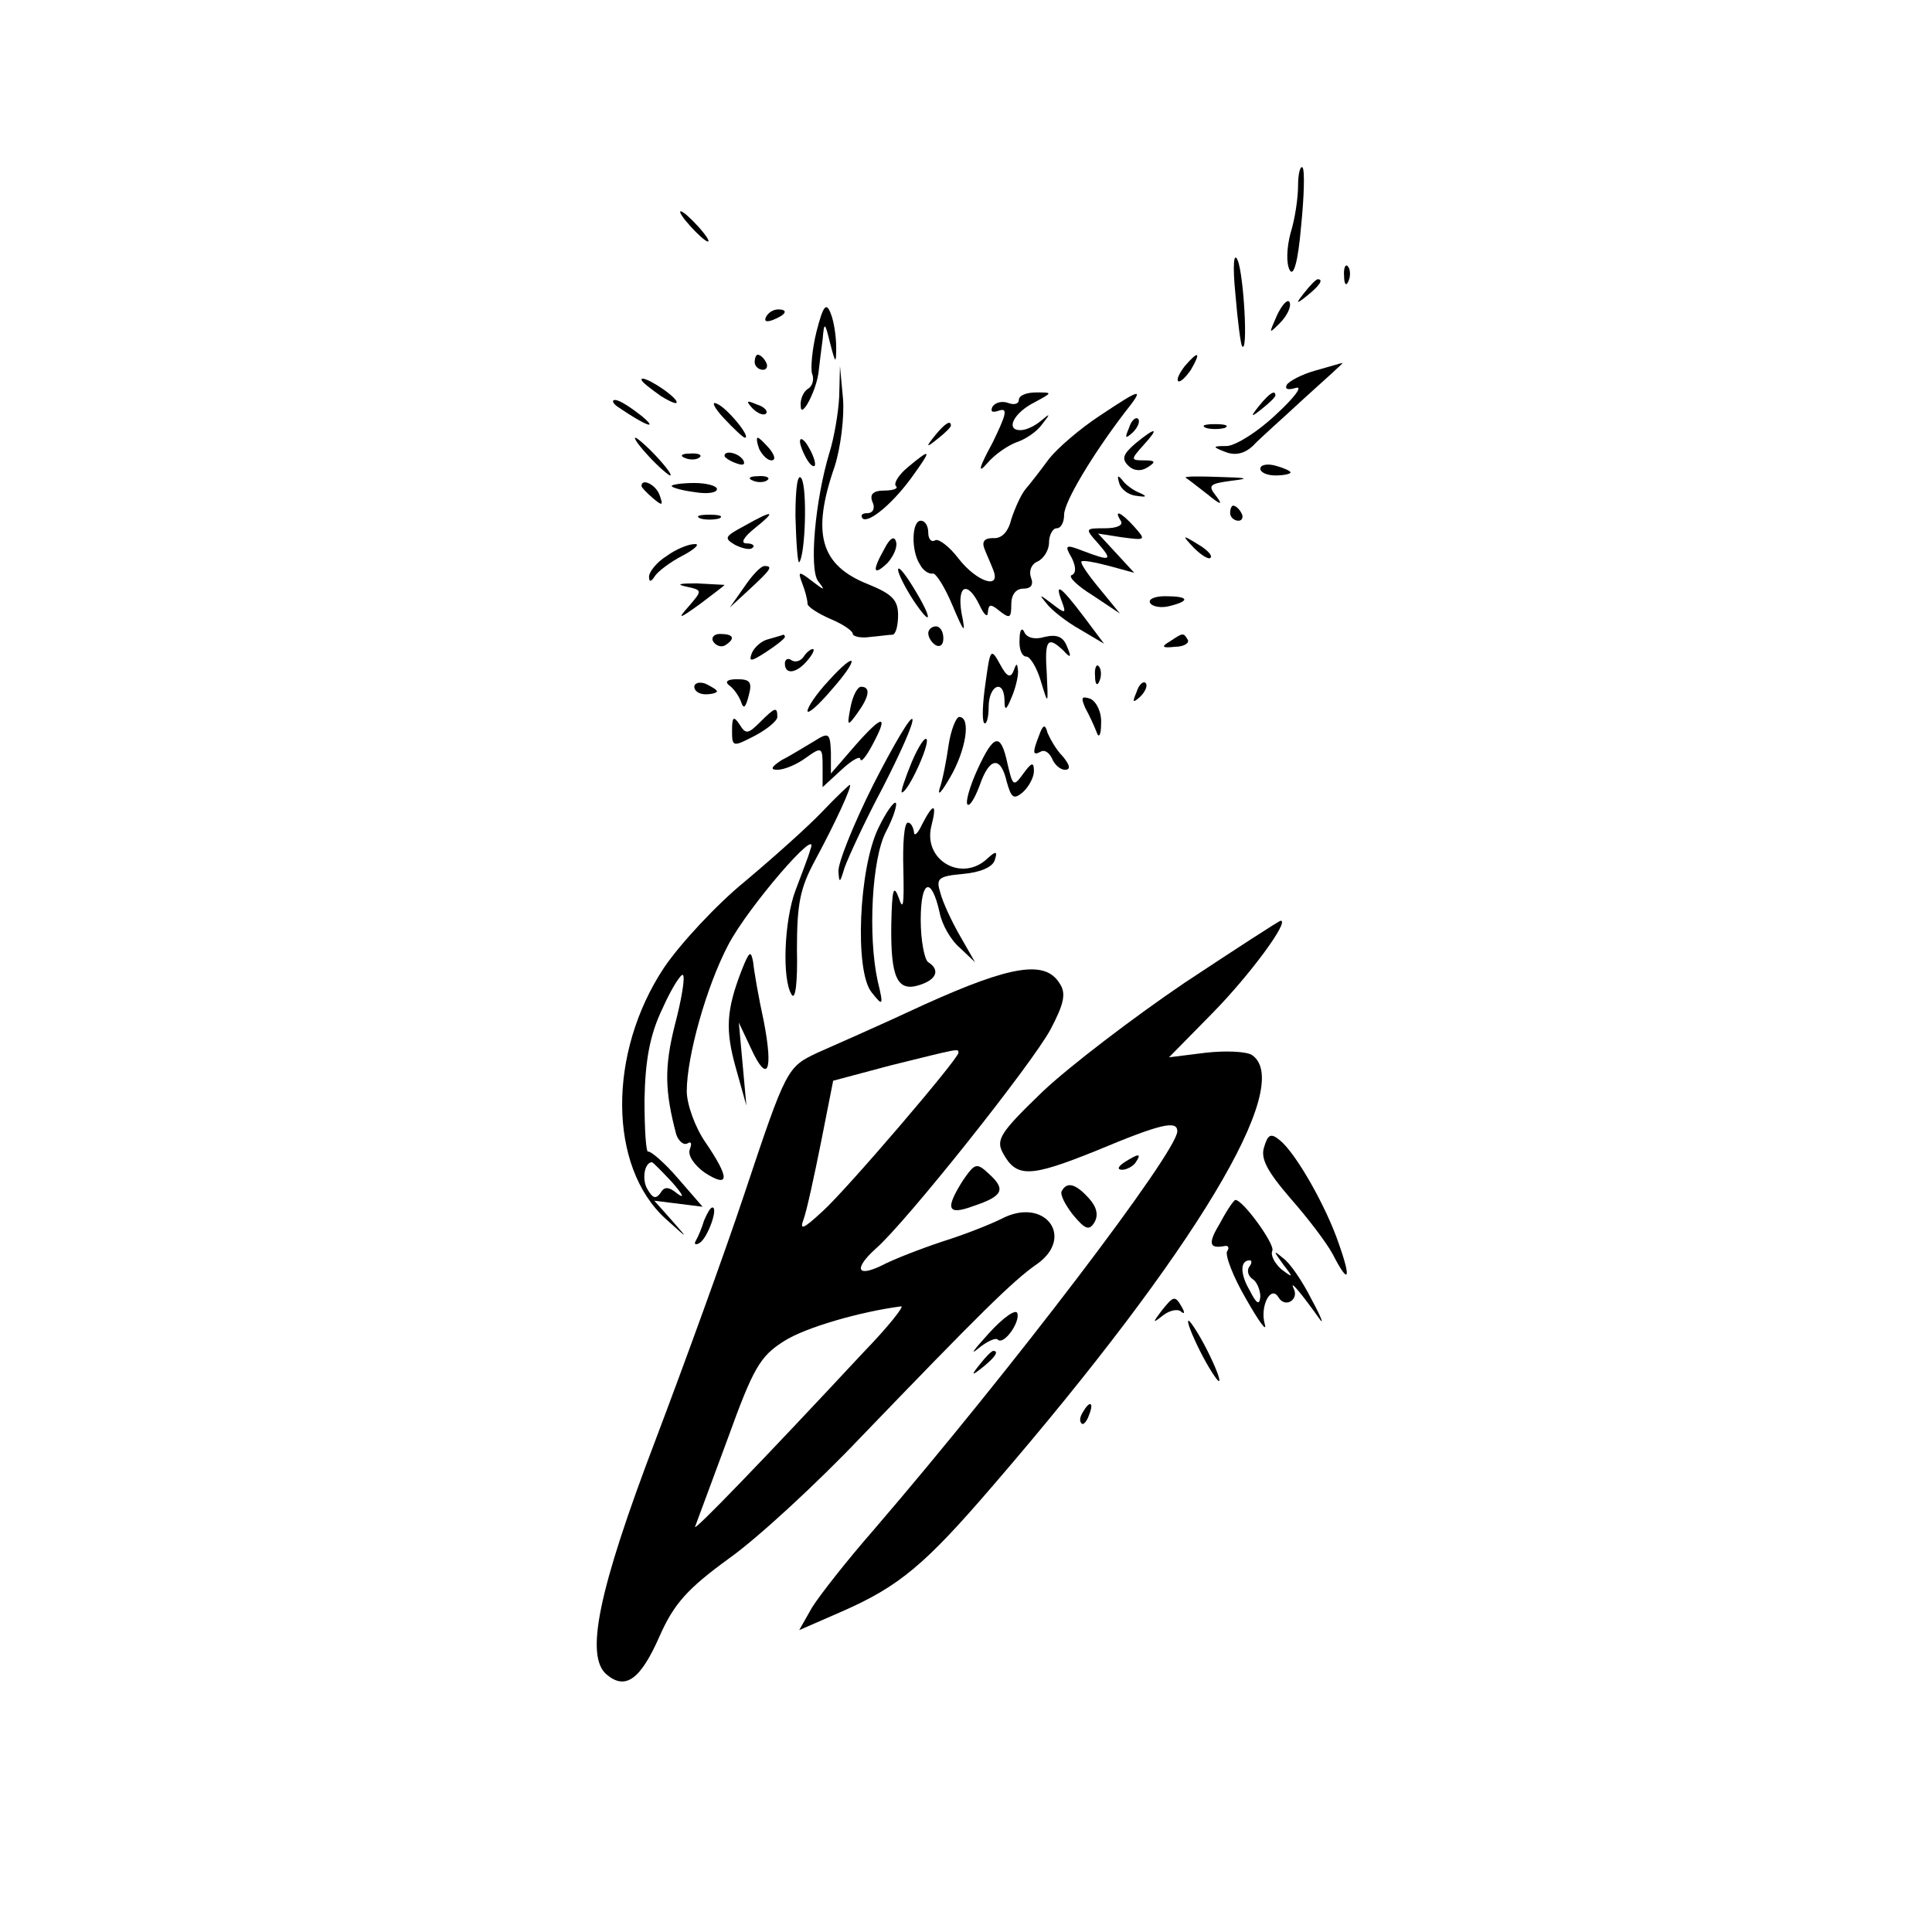 <?xml version="1.0" standalone="no"?>
<!DOCTYPE svg PUBLIC "-//W3C//DTD SVG 20010904//EN"
 "http://www.w3.org/TR/2001/REC-SVG-20010904/DTD/svg10.dtd">
<svg version="1.0" xmlns="http://www.w3.org/2000/svg"
 width="256pt" height="256pt" viewBox="0 0 256 256"
 preserveAspectRatio="xMidYMid meet">

<g transform="translate(0,256) scale(0.1,-0.1)"
fill="#000000" stroke="none">
<path d="M1720 2314 c0 -16 -4 -44 -10 -63 -5 -19 -6 -40 -1 -49 5 -9 11 11
15 58 4 39 5 74 2 78 -3 3 -6 -8 -6 -24z"/>
<path d="M915 2260 c10 -11 20 -20 23 -20 3 0 -3 9 -13 20 -10 11 -20 20 -23
20 -3 0 3 -9 13 -20z"/>
<path d="M1637 2170 c3 -36 7 -67 9 -69 8 -9 2 95 -6 114 -5 12 -7 -5 -3 -45z"/>
<path d="M1781 2194 c0 -11 3 -14 6 -6 3 7 2 16 -1 19 -3 4 -6 -2 -5 -13z"/>
<path d="M1729 2173 c-13 -16 -12 -17 4 -4 16 13 21 21 13 21 -2 0 -10 -8 -17
-17z"/>
<path d="M1692 2142 c-11 -25 -11 -25 4 -10 9 9 15 21 13 27 -2 6 -10 -2 -17
-17z"/>
<path d="M1082 2121 c-6 -24 -8 -49 -6 -56 3 -7 1 -16 -5 -20 -6 -3 -11 -14
-10 -23 0 -19 22 22 24 48 1 8 3 26 5 40 2 24 3 24 10 -5 7 -27 8 -28 8 -5 0
14 -3 34 -7 44 -6 16 -10 12 -19 -23z"/>
<path d="M1015 2140 c-3 -6 1 -7 9 -4 18 7 21 14 7 14 -6 0 -13 -4 -16 -10z"/>
<path d="M1000 2080 c0 -5 5 -10 11 -10 5 0 7 5 4 10 -3 6 -8 10 -11 10 -2 0
-4 -4 -4 -10z"/>
<path d="M1570 2075 c-7 -9 -11 -17 -9 -20 3 -2 10 5 17 15 14 24 10 26 -8 5z"/>
<path d="M1743 2069 c-18 -5 -35 -14 -38 -19 -3 -6 2 -7 12 -4 10 3 -2 -13
-26 -35 -24 -23 -53 -41 -65 -42 -20 0 -20 -1 -2 -8 13 -5 25 -2 36 8 8 9 40
37 69 64 29 26 52 47 50 46 -2 0 -18 -5 -36 -10z"/>
<path d="M1112 2035 c-1 -22 -7 -56 -13 -75 -19 -63 -27 -154 -15 -170 10 -13
9 -13 -8 0 -18 14 -19 13 -13 -3 4 -10 7 -22 7 -27 0 -4 14 -13 30 -20 17 -7
30 -16 30 -20 0 -3 10 -6 23 -4 12 1 25 3 30 3 4 1 7 12 7 26 0 20 -8 28 -40
41 -63 25 -75 67 -44 156 8 25 13 66 11 90 l-4 43 -1 -40z"/>
<path d="M850 2057 c0 -3 12 -12 26 -22 15 -9 23 -12 20 -6 -7 11 -46 35 -46
28z"/>
<path d="M1350 2030 c0 -5 -6 -7 -14 -4 -8 3 -17 1 -21 -5 -3 -7 0 -8 9 -5 12
4 9 -6 -9 -43 -18 -33 -20 -42 -7 -27 10 12 28 24 39 28 12 4 27 14 34 24 11
14 11 15 -1 5 -8 -7 -20 -13 -28 -13 -20 0 -9 23 19 37 24 13 24 13 2 13 -13
0 -23 -4 -23 -10z"/>
<path d="M1457 2009 c-26 -17 -56 -43 -67 -57 -11 -15 -25 -33 -31 -40 -6 -7
-14 -25 -19 -40 -4 -17 -13 -26 -24 -25 -11 0 -15 -4 -12 -13 3 -8 9 -21 12
-29 11 -27 -22 -16 -46 15 -12 16 -27 27 -31 24 -5 -3 -9 2 -9 10 0 9 -4 16
-10 16 -12 0 -13 -40 -1 -58 4 -8 12 -13 17 -12 4 1 16 -18 26 -42 16 -38 18
-39 12 -10 -6 37 8 43 24 10 6 -13 11 -17 11 -9 1 11 4 11 16 1 13 -10 15 -9
15 9 0 13 6 21 16 21 10 0 14 5 10 15 -3 9 1 18 9 21 8 4 15 15 15 25 0 10 5
19 10 19 6 0 10 8 10 18 0 17 38 80 80 135 27 34 24 34 -33 -4z"/>
<path d="M1669 2023 c-13 -16 -12 -17 4 -4 9 7 17 15 17 17 0 8 -8 3 -21 -13z"/>
<path d="M820 2020 c35 -24 54 -31 30 -11 -14 11 -29 21 -35 21 -5 0 -3 -5 5
-10z"/>
<path d="M959 2006 c14 -15 26 -26 28 -26 9 0 -24 40 -37 45 -8 4 -4 -5 9 -19z"/>
<path d="M997 2019 c7 -7 15 -10 18 -7 3 3 -2 9 -12 12 -14 6 -15 5 -6 -5z"/>
<path d="M1496 1993 c-6 -14 -5 -15 5 -6 7 7 10 15 7 18 -3 3 -9 -2 -12 -12z"/>
<path d="M1239 1983 c-13 -16 -12 -17 4 -4 9 7 17 15 17 17 0 8 -8 3 -21 -13z"/>
<path d="M1598 1993 c6 -2 18 -2 25 0 6 3 1 5 -13 5 -14 0 -19 -2 -12 -5z"/>
<path d="M1504 1972 c-16 -14 -18 -20 -9 -29 7 -7 17 -8 26 -2 11 7 10 9 -5 9
-18 0 -18 1 -1 20 22 24 17 25 -11 2z"/>
<path d="M860 1955 c13 -14 26 -25 28 -25 3 0 -5 11 -18 25 -13 14 -26 25 -28
25 -3 0 5 -11 18 -25z"/>
<path d="M1006 1965 c4 -8 11 -15 16 -15 6 0 5 6 -2 15 -7 8 -14 15 -16 15 -2
0 -1 -7 2 -15z"/>
<path d="M1060 1975 c0 -5 5 -17 10 -25 5 -8 10 -10 10 -5 0 6 -5 17 -10 25
-5 8 -10 11 -10 5z"/>
<path d="M908 1953 c7 -3 16 -2 19 1 4 3 -2 6 -13 5 -11 0 -14 -3 -6 -6z"/>
<path d="M960 1956 c0 -2 7 -7 16 -10 8 -3 12 -2 9 4 -6 10 -25 14 -25 6z"/>
<path d="M1203 1941 c-12 -10 -19 -21 -16 -25 4 -3 -3 -6 -15 -6 -15 0 -20 -5
-16 -15 4 -8 1 -15 -7 -15 -7 0 -9 -3 -6 -7 8 -7 42 21 69 60 23 32 21 33 -9
8z"/>
<path d="M1670 1939 c0 -5 9 -9 20 -9 11 0 20 2 20 4 0 2 -9 6 -20 9 -11 3
-20 1 -20 -4z"/>
<path d="M1054 1876 c1 -36 3 -63 5 -61 8 9 11 97 3 111 -5 8 -8 -12 -8 -50z"/>
<path d="M998 1923 c7 -3 16 -2 19 1 4 3 -2 6 -13 5 -11 0 -14 -3 -6 -6z"/>
<path d="M1483 1920 c2 -8 12 -16 23 -17 13 -2 15 -1 4 4 -8 3 -19 11 -23 17
-6 7 -7 6 -4 -4z"/>
<path d="M1571 1927 c2 -1 15 -11 29 -22 17 -14 21 -15 12 -3 -12 15 -10 17
20 21 25 3 21 4 -16 5 -27 1 -47 1 -45 -1z"/>
<path d="M850 1916 c0 -2 7 -9 15 -16 13 -11 14 -10 9 4 -5 14 -24 23 -24 12z"/>
<path d="M890 1916 c0 -2 14 -6 30 -8 17 -3 30 -1 30 4 0 4 -13 8 -30 8 -16 0
-30 -2 -30 -4z"/>
<path d="M1630 1880 c0 -5 5 -10 11 -10 5 0 7 5 4 10 -3 6 -8 10 -11 10 -2 0
-4 -4 -4 -10z"/>
<path d="M928 1873 c6 -2 18 -2 25 0 6 3 1 5 -13 5 -14 0 -19 -2 -12 -5z"/>
<path d="M986 1863 c-26 -14 -27 -16 -12 -25 10 -5 20 -7 23 -4 4 3 0 6 -8 6
-8 0 -4 8 11 20 30 24 25 25 -14 3z"/>
<path d="M1485 1870 c4 -6 -5 -10 -21 -10 -26 0 -27 0 -9 -20 20 -23 17 -24
-20 -10 -23 9 -25 8 -15 -9 6 -12 6 -21 0 -23 -5 -2 7 -14 28 -27 l36 -24 -27
33 c-15 18 -26 34 -24 36 2 2 18 -1 37 -6 l33 -9 -24 26 -24 26 32 -5 c31 -4
32 -4 16 14 -17 19 -28 24 -18 8z"/>
<path d="M1172 1833 c-17 -30 -15 -37 4 -19 8 9 14 22 11 29 -2 7 -8 4 -15
-10z"/>
<path d="M1582 1834 c10 -10 20 -16 22 -13 3 3 -5 11 -17 18 -21 13 -21 12 -5
-5z"/>
<path d="M883 1823 c-13 -8 -23 -21 -23 -27 0 -8 3 -7 8 1 4 6 21 19 37 27 17
9 23 16 15 15 -8 0 -25 -7 -37 -16z"/>
<path d="M986 1782 l-19 -27 26 24 c28 26 32 31 20 31 -5 0 -17 -13 -27 -28z"/>
<path d="M1190 1805 c0 -5 9 -23 20 -40 26 -39 26 -25 0 17 -11 18 -20 29 -20
23z"/>
<path d="M908 1783 c23 -5 23 -5 5 -26 -16 -18 -14 -18 15 3 17 13 32 24 32
25 0 0 -17 1 -37 2 -21 0 -28 -1 -15 -4z"/>
<path d="M1407 1763 c6 -16 5 -17 -13 -3 -17 13 -18 13 -7 0 6 -8 26 -24 44
-34 l32 -19 -27 36 c-31 41 -39 46 -29 20z"/>
<path d="M1524 1761 c3 -5 15 -7 26 -4 28 7 25 13 -6 13 -14 0 -23 -4 -20 -9z"/>
<path d="M1230 1721 c0 -6 5 -13 10 -16 6 -3 10 1 10 9 0 9 -4 16 -10 16 -5 0
-10 -4 -10 -9z"/>
<path d="M1351 1713 c-1 -13 3 -23 9 -23 5 0 14 -15 19 -32 10 -33 10 -33 8
10 -3 44 1 50 22 30 10 -11 11 -9 5 5 -5 13 -13 17 -30 13 -13 -4 -24 -1 -27
7 -3 6 -6 2 -6 -10z"/>
<path d="M945 1710 c4 -6 11 -8 16 -5 14 9 11 15 -7 15 -8 0 -12 -5 -9 -10z"/>
<path d="M1018 1713 c-9 -2 -19 -11 -22 -19 -4 -11 -1 -11 19 2 14 9 25 18 25
20 0 2 -1 3 -2 3 -2 -1 -10 -3 -20 -6z"/>
<path d="M1550 1710 c-12 -7 -10 -9 7 -7 12 0 19 5 17 9 -6 10 -6 10 -24 -2z"/>
<path d="M1065 1690 c-4 -6 -11 -8 -16 -5 -5 4 -9 1 -9 -4 0 -16 16 -13 30 4
7 8 10 15 7 15 -3 0 -9 -5 -12 -10z"/>
<path d="M1306 1656 c-4 -27 -5 -50 -2 -54 3 -3 6 7 6 21 0 29 20 38 21 10 0
-15 2 -15 9 2 5 11 9 27 9 35 -1 12 -2 12 -6 1 -4 -10 -9 -8 -18 9 -12 22 -13
20 -19 -24z"/>
<path d="M1098 1658 c-16 -17 -28 -35 -28 -40 0 -5 14 7 31 27 39 44 35 55 -3
13z"/>
<path d="M1451 1664 c0 -11 3 -14 6 -6 3 7 2 16 -1 19 -3 4 -6 -2 -5 -13z"/>
<path d="M920 1650 c0 -6 7 -10 15 -10 8 0 15 2 15 4 0 2 -7 6 -15 10 -8 3
-15 1 -15 -4z"/>
<path d="M966 1652 c6 -4 13 -14 16 -22 3 -10 6 -8 10 8 5 18 2 22 -15 22 -13
0 -17 -3 -11 -8z"/>
<path d="M1506 1643 c-6 -14 -5 -15 5 -6 7 7 10 15 7 18 -3 3 -9 -2 -12 -12z"/>
<path d="M1127 1623 c-5 -26 -4 -26 9 -8 16 22 18 35 5 35 -5 0 -11 -12 -14
-27z"/>
<path d="M1438 1622 c5 -9 12 -24 15 -32 3 -9 6 -4 6 11 1 15 -6 29 -14 33
-12 4 -13 2 -7 -12z"/>
<path d="M1007 1603 c-16 -16 -19 -16 -27 -3 -8 12 -10 10 -10 -8 0 -22 1 -22
30 -7 17 9 30 20 30 25 0 14 -3 13 -23 -7z"/>
<path d="M1157 1520 c-26 -52 -47 -104 -46 -115 1 -16 2 -15 8 5 5 14 27 62
51 107 23 45 41 85 39 90 -2 5 -25 -34 -52 -87z"/>
<path d="M1133 1572 l-32 -37 0 28 c-1 26 -3 27 -22 15 -12 -7 -31 -19 -43
-25 -14 -9 -16 -13 -6 -13 9 0 26 7 38 16 21 15 22 14 22 -12 l0 -27 25 23
c14 13 25 19 25 14 1 -5 8 4 16 19 22 41 14 41 -23 -1z"/>
<path d="M1257 1573 c-3 -21 -8 -47 -12 -58 -3 -11 3 -4 14 15 21 36 28 80 12
80 -4 0 -11 -17 -14 -37z"/>
<path d="M1377 1586 c-9 -23 -9 -28 2 -22 5 3 11 -1 15 -9 3 -8 11 -15 17 -15
8 0 7 6 -3 18 -9 9 -17 24 -20 31 -3 12 -6 11 -11 -3z"/>
<path d="M1208 1550 c-9 -22 -15 -40 -13 -40 8 0 36 61 33 70 -2 5 -11 -9 -20
-30z"/>
<path d="M1295 1540 c-10 -22 -16 -43 -13 -46 3 -3 10 9 16 25 13 38 28 40 36
5 6 -21 9 -24 21 -14 8 7 15 20 15 28 0 13 -3 12 -14 -3 -13 -18 -14 -17 -21
13 -9 42 -18 40 -40 -8z"/>
<path d="M1089 1484 c-18 -19 -65 -61 -102 -92 -38 -31 -86 -83 -107 -114 -75
-113 -74 -264 2 -333 30 -27 31 -28 9 -3 l-24 27 32 -4 32 -4 -33 38 c-18 21
-36 36 -39 35 -3 -2 -5 29 -5 69 1 52 7 86 24 121 12 27 25 47 27 44 3 -3 -2
-33 -11 -67 -14 -56 -13 -87 2 -144 3 -9 10 -15 15 -12 5 3 6 0 3 -8 -3 -8 6
-21 20 -31 33 -21 33 -7 1 40 -14 20 -25 51 -25 68 0 46 26 139 55 194 26 50
122 161 109 127 -3 -11 -13 -36 -20 -55 -15 -40 -18 -118 -5 -138 5 -8 8 17 7
60 0 60 4 81 24 118 27 50 50 100 46 100 -1 0 -18 -16 -37 -36z m-198 -491
c13 -15 17 -22 7 -15 -12 10 -18 10 -23 1 -6 -8 -10 -7 -17 5 -8 13 -4 36 6
36 1 0 13 -12 27 -27z"/>
<path d="M1164 1463 c-26 -53 -32 -190 -9 -218 15 -19 16 -18 8 15 -13 59 -8
162 11 198 10 19 15 36 13 38 -2 3 -13 -12 -23 -33z"/>
<path d="M1222 1468 c-6 -13 -11 -17 -11 -10 -1 6 -4 12 -8 12 -5 0 -7 -28 -6
-62 1 -46 0 -56 -6 -38 -7 19 -9 12 -10 -35 -1 -71 8 -90 38 -80 22 7 27 20
11 30 -5 3 -10 29 -10 56 0 53 14 59 25 10 3 -16 15 -37 27 -47 l20 -19 -20
35 c-11 19 -23 45 -26 57 -6 19 -3 22 30 25 23 2 39 9 42 18 4 12 2 13 -9 3
-34 -33 -86 -3 -75 42 8 31 3 32 -12 3z"/>
<path d="M1570 1258 c-68 -46 -153 -111 -188 -144 -56 -54 -63 -64 -53 -82 18
-33 36 -32 123 3 86 36 108 41 108 26 0 -27 -219 -315 -403 -529 -35 -40 -71
-86 -81 -102 l-17 -30 55 24 c78 34 112 63 203 169 267 310 399 530 342 569
-8 5 -36 6 -62 3 l-48 -6 58 59 c50 51 102 122 90 122 -2 0 -59 -37 -127 -82z"/>
<path d="M983 1275 c-21 -54 -22 -80 -8 -130 l14 -50 -5 55 -5 55 16 -34 c22
-48 30 -31 17 36 -7 32 -13 67 -14 78 -3 16 -5 15 -15 -10z"/>
<path d="M1225 1229 c-60 -28 -124 -56 -142 -64 -40 -19 -41 -20 -97 -188 -25
-75 -78 -221 -117 -324 -77 -202 -94 -288 -65 -312 25 -21 45 -6 70 51 19 43
37 63 92 103 38 27 116 99 174 160 156 162 202 208 234 230 51 36 10 90 -47
60 -14 -7 -49 -21 -78 -30 -30 -10 -66 -24 -81 -32 -33 -16 -37 -4 -7 23 40
35 207 245 231 290 18 34 21 48 12 61 -19 31 -64 24 -179 -28z m45 -64 c0 -8
-147 -180 -180 -210 -26 -24 -31 -26 -25 -10 4 11 14 57 23 102 l16 81 75 20
c93 23 91 23 91 17z m-126 -397 c-135 -145 -226 -239 -223 -231 2 5 21 57 43
116 34 94 43 110 75 130 28 18 101 39 155 46 5 1 -17 -27 -50 -61z"/>
<path d="M1675 1040 c-5 -15 4 -32 35 -68 23 -26 48 -59 56 -74 21 -41 25 -34
8 14 -17 50 -57 120 -78 137 -12 10 -16 8 -21 -9z"/>
<path d="M1490 1020 c-9 -6 -10 -10 -3 -10 6 0 15 5 18 10 8 12 4 12 -15 0z"/>
<path d="M1276 996 c-24 -38 -21 -47 14 -34 39 13 43 22 21 42 -17 16 -19 15
-35 -8z"/>
<path d="M1407 982 c-3 -4 4 -18 15 -32 16 -19 21 -21 28 -10 6 10 3 21 -7 32
-17 19 -29 23 -36 10z"/>
<path d="M1617 940 c-17 -28 -15 -35 6 -31 5 1 6 -3 3 -7 -3 -5 8 -34 25 -63
17 -30 28 -45 25 -34 -7 24 8 53 18 36 9 -15 28 -3 20 12 -6 13 12 -9 34 -40
7 -10 3 1 -10 25 -12 24 -29 49 -38 55 -13 11 -13 10 0 -8 14 -18 14 -19 -2
-7 -9 8 -15 19 -12 25 3 9 -39 67 -49 67 -2 0 -11 -13 -20 -30z m38 -59 c-3
-5 -1 -12 5 -16 5 -3 10 -14 10 -23 -1 -12 -5 -10 -14 8 -13 22 -13 40 0 40 3
0 3 -4 -1 -9z"/>
<path d="M933 943 c-3 -10 -8 -22 -11 -27 -3 -5 0 -6 5 -3 11 7 25 47 17 47
-3 0 -7 -8 -11 -17z"/>
<path d="M1539 823 c-12 -16 -12 -17 2 -6 9 7 20 9 24 5 5 -4 5 -1 1 6 -9 16
-11 15 -27 -5z"/>
<path d="M1310 793 c-19 -21 -26 -30 -14 -20 11 9 23 15 26 12 8 -8 30 23 26
35 -2 6 -19 -6 -38 -27z"/>
<path d="M1590 770 c11 -22 23 -40 25 -40 3 0 -4 18 -15 40 -11 22 -23 40 -25
40 -3 0 4 -18 15 -40z"/>
<path d="M1299 753 c-13 -16 -12 -17 4 -4 16 13 21 21 13 21 -2 0 -10 -8 -17
-17z"/>
<path d="M1435 689 c-4 -6 -5 -12 -2 -15 2 -3 7 2 10 11 7 17 1 20 -8 4z"/>
</g>
</svg>
